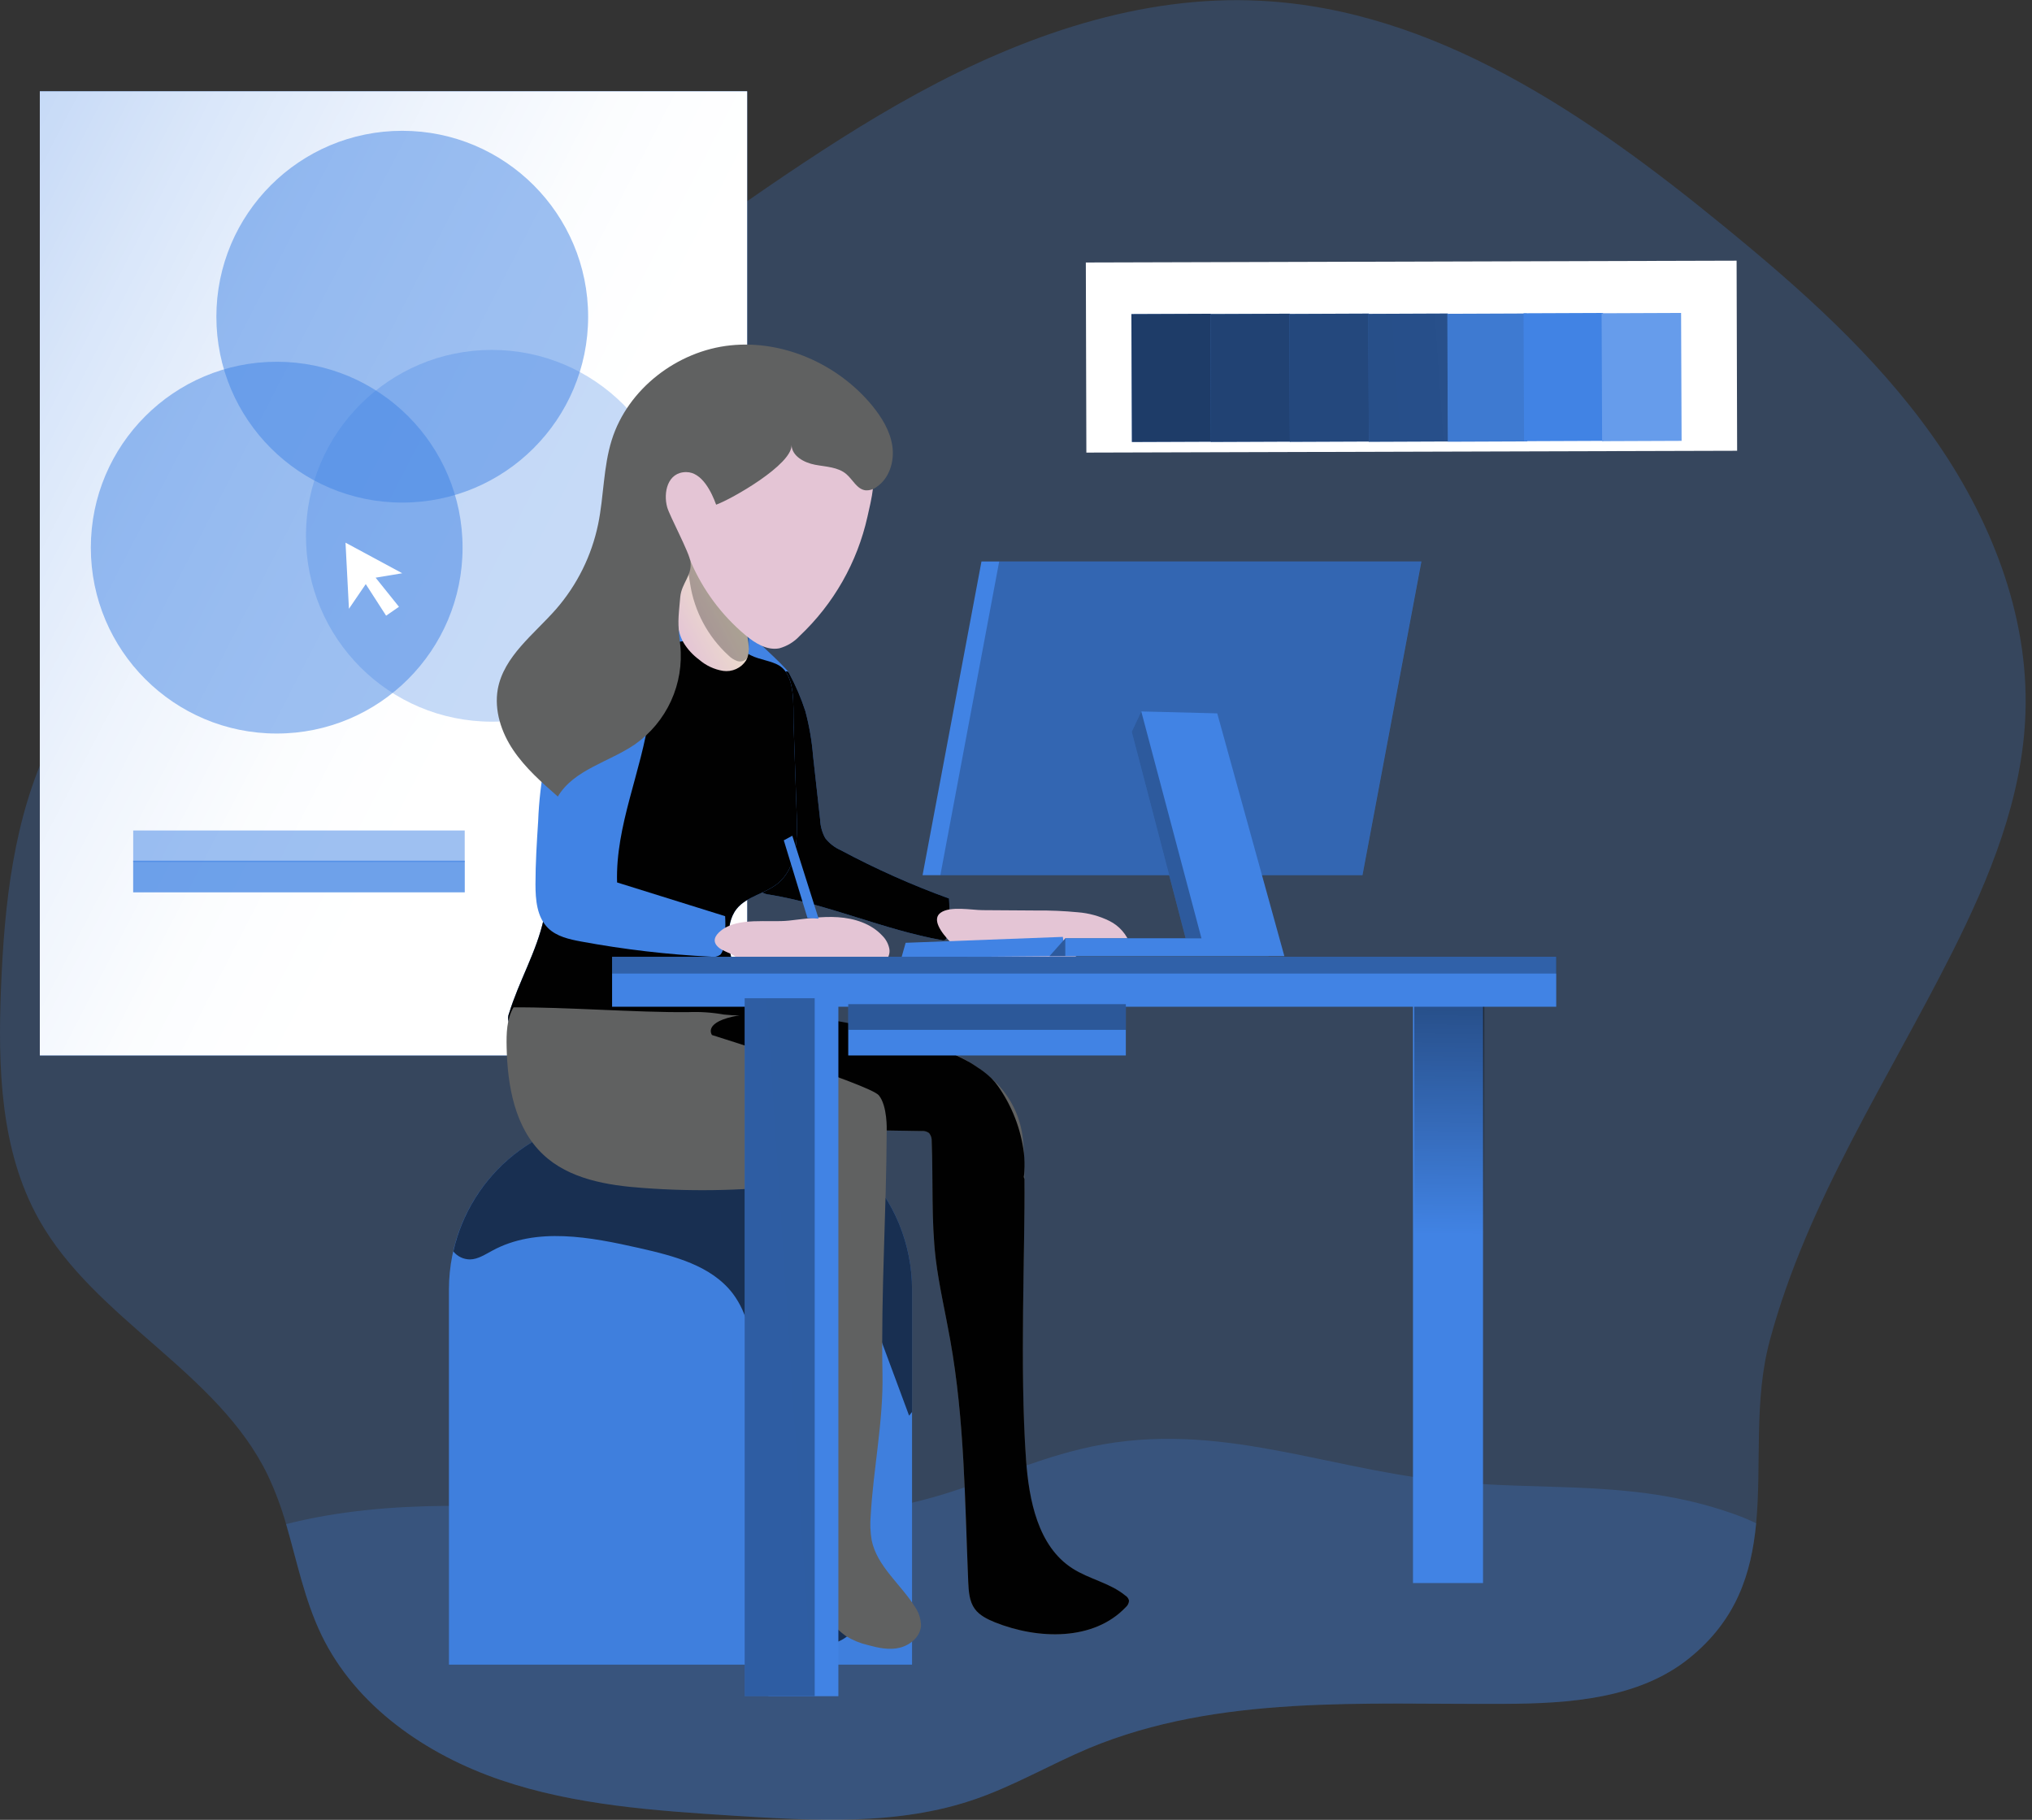 <svg width="134" height="120" viewBox="0 0 134 120" fill="none" xmlns="http://www.w3.org/2000/svg">
<rect x="0" y="0" width="134" height="120" fill="#333333" stroke="none"/>
<g clip-path="url(#clip0)">
<path opacity="0.24" d="M133.568 47.027C133.385 52.581 131.222 57.869 128.725 62.823C124.511 71.198 119.177 79.231 116.716 88.366C115.635 92.348 116.18 96.555 115.81 100.445C115.496 103.736 114.536 106.805 111.401 109.338C108.084 112.018 103.49 112.334 99.222 112.352C89.966 112.408 80.356 111.723 71.814 115.275C69.283 116.339 66.898 117.745 64.299 118.641C59.252 120.387 53.742 120.063 48.41 119.73C43.214 119.398 37.936 119.048 33.018 117.374C28.1 115.701 23.46 112.503 21.197 107.806C20.086 105.504 19.587 102.964 18.866 100.499C18.549 99.386 18.141 98.301 17.648 97.254C14.34 90.434 6.28 87.023 2.572 80.422C0.005 75.858 -0.144 70.348 0.068 65.108C0.29 59.588 0.891 53.949 3.296 48.975C5.783 43.828 10.043 39.751 14.554 36.229C22.773 29.805 32.034 24.887 40.722 19.139C47.314 14.774 53.591 9.921 60.533 6.141C67.475 2.36 75.231 -0.358 83.116 0.051C94.596 0.624 104.71 7.576 113.601 14.851C118.677 18.992 123.641 23.392 127.432 28.736C131.222 34.08 133.799 40.482 133.568 47.027Z" fill="#4183E4"/>
<path opacity="0.24" d="M115.81 100.445C115.496 103.736 114.536 106.805 111.401 109.338C108.084 112.018 103.49 112.334 99.222 112.351C89.966 112.407 80.356 111.723 71.814 115.274C69.283 116.339 66.898 117.744 64.299 118.641C59.252 120.387 53.742 120.063 48.41 119.73C43.215 119.398 37.936 119.048 33.018 117.374C28.1 115.701 23.46 112.502 21.197 107.806C20.086 105.504 19.587 102.964 18.866 100.499C32.687 97.013 47.835 102.615 61.62 98.706C64.855 97.78 67.934 96.358 71.205 95.564C79.709 93.483 86.772 96.699 95.035 97.634C101.921 98.401 108.033 97.429 114.846 100.019C115.165 100.15 115.499 100.289 115.81 100.445Z" fill="#4183E4"/>
<path d="M97.797 65.824H93.179V104.386H97.797V65.824Z" fill="#4183E4"/>
<path d="M97.882 65.824H93.264V104.386H97.882V65.824Z" fill="url(#paint0_linear)"/>
<path d="M49.27 6.019H2.626V69.595H49.27V6.019Z" fill="#4183E4"/>
<path d="M49.27 6.019H2.626V69.595H49.27V6.019Z" fill="url(#paint1_linear)"/>
<path opacity="0.3" d="M32.434 47.587C39.203 47.587 44.691 42.099 44.691 35.33C44.691 28.56 39.203 23.073 32.434 23.073C25.664 23.073 20.176 28.56 20.176 35.33C20.176 42.099 25.664 47.587 32.434 47.587Z" fill="#4183E4"/>
<path d="M40.954 73.675H48.795C51.803 73.675 54.688 74.869 56.816 76.994C58.944 79.12 60.141 82.004 60.144 85.011V109.764H29.605V85.011C29.609 82.004 30.806 79.12 32.934 76.994C35.062 74.869 37.946 73.675 40.954 73.675Z" fill="#4183E4"/>
<path d="M60.144 85.028V109.764H29.603V85.028C29.599 84.184 29.695 83.343 29.89 82.522C30.456 80.009 31.86 77.763 33.873 76.155C35.885 74.546 38.385 73.672 40.961 73.675H48.8C50.29 73.675 51.766 73.97 53.142 74.54C54.519 75.112 55.77 75.948 56.823 77.002C57.877 78.056 58.712 79.308 59.282 80.685C59.851 82.062 60.144 83.538 60.144 85.028Z" fill="url(#paint2_linear)" fill-opacity="0.03"/>
<path d="M60.144 85.028V93.106C60.08 93.188 60.015 93.274 59.951 93.349C58.88 90.465 57.807 87.575 56.733 84.678C55.126 87.693 54.765 91.233 54.997 94.635C55.228 98.038 56.003 101.383 56.558 104.747C56.687 105.524 56.802 106.347 56.495 107.075C55.864 108.573 53.684 108.87 52.325 107.981C50.965 107.092 50.31 105.458 49.967 103.87C48.992 99.312 50.013 94.579 49.723 89.929C49.611 88.302 49.316 86.612 48.327 85.301C46.912 83.445 44.445 82.817 42.162 82.298C38.925 81.567 35.359 80.882 32.455 82.473C31.992 82.717 31.522 83.038 30.994 83.046C30.783 83.045 30.575 82.998 30.385 82.907C30.195 82.816 30.027 82.683 29.895 82.519C30.461 80.007 31.865 77.763 33.876 76.155C35.888 74.548 38.386 73.673 40.961 73.675H48.8C50.29 73.675 51.766 73.97 53.142 74.54C54.519 75.112 55.77 75.948 56.823 77.002C57.877 78.056 58.712 79.308 59.282 80.685C59.851 82.062 60.144 83.538 60.144 85.028Z" fill="url(#paint3_linear)"/>
<path d="M41.648 41.419C41.217 42.713 41.358 44.118 41.507 45.475C41.534 45.718 41.629 46.047 41.882 46.062C41.983 46.058 42.08 46.025 42.162 45.967C42.525 45.748 42.85 45.47 43.124 45.146C43.261 44.947 43.439 44.781 43.648 44.659C44.152 44.432 44.681 44.873 45.18 45.114C45.6 45.315 46.072 45.38 46.53 45.3C46.649 45.278 46.79 45.227 46.817 45.107C46.826 45.047 46.817 44.984 46.79 44.929C46.532 44.252 45.874 43.819 45.448 43.224C45.057 42.636 44.829 41.954 44.788 41.249C44.732 40.703 44.973 39.729 44.501 39.334C43.397 38.408 41.921 40.601 41.648 41.419Z" stroke="#4183E4" stroke-width="0.95" stroke-miterlimit="10"/>
<path d="M48.586 41.054C48.951 41.41 51.799 43.923 52.03 44.379C52.464 45.18 52.825 46.019 53.107 46.885C53.367 47.856 53.539 48.848 53.618 49.85L54.083 54.044C54.099 54.471 54.213 54.888 54.417 55.262C54.69 55.612 55.046 55.888 55.452 56.066C57.751 57.296 60.134 58.359 62.584 59.247C62.64 60.086 62.592 60.929 62.441 61.756C62.439 61.798 62.428 61.839 62.41 61.877C62.391 61.914 62.365 61.948 62.334 61.975C62.264 62.008 62.184 62.014 62.109 61.993C58.261 61.303 54.636 59.637 50.78 58.999C50.557 58.983 50.342 58.911 50.154 58.789C49.992 58.637 49.871 58.446 49.804 58.234C49.494 57.486 49.182 56.736 48.936 55.964C48.581 54.851 48.359 53.699 48.023 52.58C47.823 51.911 47.58 51.248 47.446 50.561C47.241 49.509 47.295 48.427 47.351 47.358C47.361 46.676 47.449 45.998 47.611 45.336C48.006 43.965 47.071 39.58 48.586 41.054Z" fill="#4183E4"/>
<path d="M50.926 44.698C51.292 45.054 51.799 43.923 52.03 44.379C52.464 45.18 52.825 46.019 53.107 46.885C53.367 47.856 53.539 48.848 53.618 49.85L54.083 54.044C54.099 54.471 54.213 54.888 54.417 55.262C54.69 55.612 55.046 55.888 55.452 56.066C57.751 57.296 60.134 58.359 62.584 59.247C62.64 60.086 62.592 60.929 62.441 61.756C62.439 61.798 62.428 61.839 62.41 61.877C62.391 61.914 62.365 61.948 62.334 61.975C62.264 62.008 62.184 62.014 62.109 61.993C58.261 61.303 54.636 59.637 50.78 58.999C50.557 58.983 50.342 58.911 50.154 58.789C49.992 58.637 49.871 58.446 49.804 58.234C49.494 57.486 49.182 56.736 48.936 55.964C48.581 54.851 48.359 53.699 48.023 52.58C47.823 51.911 47.58 51.248 47.446 50.561C47.241 49.509 47.295 48.427 47.351 47.358C47.361 46.676 47.449 45.998 47.611 45.336C48.006 43.965 49.414 43.224 50.926 44.698Z" fill="url(#paint4_linear)"/>
<path d="M52.332 47.711L52.541 53.779C52.595 55.389 52.541 57.24 51.277 58.266C50.449 58.933 49.239 59.104 48.578 59.932C48.15 60.468 48.04 61.186 48.059 61.868C48.099 63.237 48.593 64.548 49.107 65.827C49.271 66.149 49.351 66.508 49.338 66.869C49.26 67.546 48.586 67.982 47.96 68.277C44.996 69.643 41.675 70.029 38.477 69.381C36.884 69.062 35.349 68.5 33.927 67.715C33.768 67.647 33.635 67.531 33.547 67.383C33.486 67.197 33.494 66.996 33.571 66.816C34.219 64.694 35.395 62.74 35.861 60.573C36.311 58.468 36.065 56.288 36.16 54.142C36.257 51.981 36.698 49.849 37.468 47.828C37.929 46.61 38.526 45.424 39.461 44.515C41.059 42.959 43.412 42.438 45.653 42.214C46.243 42.129 46.842 42.139 47.429 42.243C48.201 42.413 48.834 42.869 49.526 43.217C50.084 43.5 50.87 43.575 51.377 43.882C52.488 44.557 52.293 46.562 52.332 47.711Z" fill="#4183E4"/>
<path d="M52.332 47.711L52.541 53.779C52.595 55.389 52.541 57.24 51.277 58.266C50.449 58.933 49.239 59.104 48.578 59.932C48.15 60.468 48.04 61.186 48.059 61.868C48.099 63.237 48.593 64.548 49.107 65.827C49.271 66.149 49.351 66.508 49.338 66.869C49.26 67.546 48.586 67.982 47.96 68.277C44.996 69.643 41.675 70.029 38.477 69.381C36.884 69.062 35.349 68.5 33.927 67.715C33.768 67.647 33.635 67.531 33.547 67.383C33.486 67.197 33.494 66.996 33.571 66.816C34.219 64.694 35.395 62.74 35.861 60.573C36.311 58.468 36.065 56.288 36.16 54.142C36.257 51.981 36.698 49.849 37.468 47.828C37.929 46.61 38.526 45.424 39.461 44.515C41.059 42.959 43.412 42.438 45.653 42.214C46.243 42.129 46.842 42.139 47.429 42.243C48.201 42.413 48.834 42.869 49.526 43.217C50.084 43.5 50.87 43.575 51.377 43.882C52.488 44.557 52.293 46.562 52.332 47.711Z" fill="url(#paint5_linear)"/>
<path d="M45.102 36.747C44.882 37.715 44.738 38.698 44.671 39.687C44.608 40.608 44.623 41.583 45.081 42.384C45.345 42.817 45.692 43.194 46.101 43.495C46.549 43.885 47.096 44.142 47.682 44.238C47.975 44.28 48.274 44.238 48.543 44.116C48.812 43.994 49.041 43.797 49.202 43.548C49.458 43.083 49.38 42.515 49.292 41.994L49.034 40.413C48.971 39.807 48.794 39.219 48.513 38.679C47.935 37.719 46.79 37.283 45.721 36.954" fill="url(#paint6_linear)"/>
<path d="M48.038 43.219C48.2 43.385 48.399 43.51 48.617 43.587C48.727 43.624 48.846 43.627 48.957 43.597C49.069 43.567 49.169 43.504 49.246 43.417C49.333 43.27 49.376 43.1 49.37 42.93C49.397 42.367 49.419 41.804 49.431 41.239C49.46 40.788 49.426 40.336 49.328 39.895C49.146 39.2 48.681 38.618 48.203 38.082C47.726 37.546 46.854 36.54 46.033 36.572C45.132 36.606 45.421 37.924 45.511 38.501C45.792 40.316 46.683 41.98 48.038 43.219Z" fill="url(#paint7_linear)"/>
<path d="M37.78 44.228C37.349 45.129 37.122 46.113 36.845 47.075C36.543 48.115 36.18 49.136 35.946 50.193C35.692 51.502 35.539 52.829 35.488 54.161C35.4 55.538 35.312 56.914 35.312 58.302C35.312 59.333 35.405 60.468 36.138 61.194C36.706 61.754 37.536 61.939 38.331 62.085C41.164 62.609 44.029 62.944 46.907 63.086C47.114 63.123 47.326 63.076 47.499 62.957C47.61 62.834 47.678 62.677 47.691 62.511C47.819 61.819 47.861 61.114 47.818 60.412L40.693 58.188C40.581 54.439 42.308 50.88 42.815 47.178C42.887 46.405 43.003 45.638 43.161 44.878C43.353 44.121 43.682 43.402 43.867 42.645C44.013 42.033 44.196 40.749 43.422 40.469C42.827 40.255 41.816 40.713 41.278 40.93C39.754 41.574 38.513 42.745 37.78 44.228Z" fill="#4183E4"/>
<path d="M52.03 60.704C53.104 60.589 54.181 60.409 55.26 60.48C56.339 60.55 57.452 60.904 58.183 61.698C58.422 61.933 58.584 62.235 58.648 62.565C58.677 62.73 58.658 62.899 58.594 63.054C58.529 63.208 58.422 63.341 58.285 63.437C57.949 63.639 57.523 63.522 57.13 63.52C56.21 63.52 55.316 64.168 54.432 63.922C53.881 63.766 53.435 63.281 52.865 63.262C52.186 63.237 51.669 63.88 51.009 64.046C50.471 64.182 49.903 63.985 49.426 63.703C49.068 63.49 48.744 63.227 48.391 63.008C48.086 62.816 47.64 62.701 47.375 62.463C46.949 62.083 47.131 61.698 47.543 61.367C48.671 60.456 50.68 60.85 52.03 60.704Z" fill="url(#paint8_linear)"/>
<path d="M68.372 60.039C69.272 60.03 70.172 60.068 71.069 60.154C71.794 60.209 72.503 60.403 73.156 60.724C73.482 60.885 73.772 61.109 74.011 61.384C74.25 61.658 74.432 61.977 74.547 62.322C73.497 62.899 72.043 62.278 71.064 62.967C70.863 63.129 70.67 63.302 70.486 63.483C69.69 64.175 68.555 64.307 67.5 64.304C66.635 64.34 65.772 64.201 64.962 63.895C64.214 63.574 60.857 61.004 62.039 60.178C62.677 59.732 64.07 60.01 64.789 60.015L68.372 60.039Z" fill="url(#paint9_linear)"/>
<path d="M59.45 63.132L59.722 62.168L70.089 61.778L70.25 63.047L59.45 63.132Z" fill="#4183E4"/>
<path d="M59.45 63.132L59.722 62.168L70.089 61.778L70.25 63.047L59.45 63.132Z" fill="url(#paint10_linear)"/>
<path d="M89.847 57.71H60.838L64.723 37.025H93.732L89.847 57.71Z" fill="#4183E4"/>
<path d="M93.727 37.023L89.844 57.71H60.838L64.718 37.023H93.727Z" fill="url(#paint11_linear)"/>
<path d="M93.727 37.023L89.844 57.71H62.012L65.892 37.023H93.727Z" fill="url(#paint12_linear)"/>
<path d="M74.632 48.254L78.189 61.876H70.25L69.21 63.047H83.655L79.231 47.039L75.261 46.91L74.632 48.254Z" fill="#4183E4"/>
<path d="M74.632 48.254L78.189 61.876H70.25L69.21 63.047H83.655L79.231 47.039L75.261 46.91L74.632 48.254Z" fill="url(#paint13_linear)"/>
<path d="M75.261 46.91L79.231 61.876H70.25V63.047H84.697L80.271 47.039L75.261 46.91Z" fill="#4183E4"/>
<path d="M74.454 105.548C74.449 105.63 74.428 105.709 74.391 105.783C74.355 105.856 74.304 105.921 74.242 105.974C72.126 108.21 68.465 108.118 65.607 106.973C65.108 106.768 64.591 106.52 64.277 106.084C63.926 105.597 63.88 104.949 63.851 104.337C63.629 98.996 63.607 93.62 62.66 88.346C62.346 86.57 61.929 84.814 61.707 83.021C61.403 80.451 61.542 77.845 61.44 75.256C61.453 75.062 61.393 74.871 61.271 74.72C61.127 74.609 60.945 74.56 60.765 74.581C59.998 74.564 59.24 74.554 58.473 74.544C58.453 79.981 58.093 85.157 58.195 90.592C58.258 93.717 57.593 96.813 57.418 99.938C57.37 100.484 57.392 101.033 57.484 101.573C57.844 103.292 59.396 104.457 60.329 105.945C60.589 106.314 60.731 106.753 60.736 107.204C60.689 107.916 60.044 108.469 59.349 108.646C58.655 108.824 57.927 108.663 57.242 108.478C56.726 108.358 56.233 108.156 55.781 107.879C55.424 107.622 55.101 107.32 54.821 106.98C54.266 106.352 53.73 105.697 53.221 105.032C53.011 104.782 52.846 104.497 52.734 104.191C52.475 103.358 52.977 102.508 53.333 101.714C54.111 99.972 54.283 98.019 53.82 96.168C53.434 94.82 53.222 93.428 53.192 92.027C53.162 87.368 53.091 82.709 52.977 78.05C49.478 78.505 45.941 78.6 42.423 78.335C40.055 78.169 37.522 77.752 35.802 76.115C33.946 74.359 33.464 71.597 33.41 69.052C33.391 68.145 33.41 67.203 33.863 66.426C37.29 66.399 41.941 66.769 45.37 66.74C46.16 66.706 46.95 66.759 47.728 66.898C48.072 66.938 48.417 66.957 48.763 66.954C50.5 67.018 54.069 67.12 57.627 67.822C57.642 67.826 57.658 67.826 57.674 67.822C59.949 68.275 62.214 68.969 63.987 70.077C64.153 70.179 64.321 70.282 64.475 70.391C64.782 70.608 65.079 70.839 65.364 71.085L65.39 71.112C66.549 72.13 67.285 73.545 67.451 75.078C67.48 75.356 67.507 75.68 67.527 76.04C67.546 76.4 67.553 76.817 67.553 77.258C67.553 77.414 67.553 77.582 67.553 77.757C67.6 82.385 67.23 90.18 67.656 96.246C67.848 98.925 68.44 101.967 70.715 103.426C71.814 104.138 73.183 104.379 74.198 105.212C74.262 105.248 74.317 105.296 74.361 105.354C74.405 105.412 74.436 105.478 74.454 105.548Z" fill="#606161"/>
<path d="M74.454 105.548C74.449 105.63 74.428 105.709 74.391 105.783C74.355 105.856 74.304 105.921 74.242 105.974C72.126 108.21 68.465 108.118 65.607 106.973C65.108 106.768 64.591 106.52 64.277 106.084C63.926 105.597 63.88 104.949 63.851 104.337C63.629 98.996 63.607 93.62 62.66 88.346C62.346 86.57 61.929 84.814 61.707 83.021C61.403 80.451 61.542 77.845 61.44 75.256C61.453 75.062 61.393 74.871 61.271 74.72C61.127 74.609 60.945 74.56 60.765 74.581C59.998 74.564 59.24 74.554 58.473 74.544C58.453 79.981 58.093 85.157 58.195 90.592C58.258 93.717 57.593 96.813 57.418 99.938C57.37 100.484 57.392 101.033 57.484 101.573C57.844 103.292 59.396 104.457 60.329 105.945C60.589 106.314 60.731 106.753 60.736 107.204C60.689 107.916 60.044 108.469 59.349 108.646C58.655 108.824 57.927 108.663 57.242 108.478C56.726 108.358 56.233 108.156 55.781 107.879C55.424 107.622 55.101 107.32 54.821 106.98C54.266 106.352 53.73 105.697 53.221 105.032C53.011 104.782 52.846 104.497 52.734 104.191C52.475 103.358 52.977 102.508 53.333 101.714C54.111 99.972 54.283 98.019 53.82 96.168C53.434 94.82 53.222 93.428 53.192 92.027C53.162 87.368 53.091 82.709 52.977 78.05C49.478 78.505 45.941 78.6 42.423 78.335C40.055 78.169 37.522 77.752 35.802 76.115C33.946 74.359 33.464 71.597 33.41 69.052C33.391 68.145 33.41 67.203 33.863 66.426C37.29 66.399 41.941 66.769 45.37 66.74C46.16 66.706 46.95 66.759 47.728 66.898C48.072 66.938 48.417 66.957 48.763 66.954C50.5 67.018 54.069 67.12 57.627 67.822C57.642 67.826 57.658 67.826 57.674 67.822C59.949 68.275 62.214 68.969 63.987 70.077C64.153 70.179 64.321 70.282 64.475 70.391C64.782 70.608 65.079 70.839 65.364 71.085L65.39 71.112C66.549 72.13 67.285 73.545 67.451 75.078C67.48 75.356 67.507 75.68 67.527 76.04C67.546 76.4 67.553 76.817 67.553 77.258C67.553 77.414 67.553 77.582 67.553 77.757C67.6 82.385 67.23 90.18 67.656 96.246C67.848 98.925 68.44 101.967 70.715 103.426C71.814 104.138 73.183 104.379 74.198 105.212C74.262 105.248 74.317 105.296 74.361 105.354C74.405 105.412 74.436 105.478 74.454 105.548Z" fill="url(#paint14_linear)"/>
<path d="M74.454 105.548C74.449 105.63 74.428 105.709 74.391 105.783C74.355 105.856 74.304 105.921 74.242 105.974C72.126 108.21 68.465 108.118 65.607 106.973C65.108 106.768 64.591 106.52 64.277 106.084C63.926 105.597 63.88 104.949 63.851 104.337C63.629 98.996 63.607 93.62 62.66 88.346C62.346 86.57 61.929 84.814 61.707 83.021C61.403 80.451 61.542 77.845 61.44 75.256C61.453 75.062 61.393 74.871 61.271 74.72C61.127 74.609 60.945 74.56 60.765 74.581C59.998 74.564 59.24 74.554 58.473 74.544C58.473 74.544 58.536 72.937 57.954 72.225C57.372 71.514 46.953 68.25 46.953 68.25C46.953 68.25 46.288 67.371 48.766 66.947C48.941 66.927 49.136 66.901 49.338 66.871C50.873 66.689 54.276 67.04 57.62 67.814C57.635 67.819 57.651 67.819 57.666 67.814C60.024 68.37 62.343 69.137 63.98 70.07C64.146 70.172 64.314 70.274 64.467 70.384C64.785 70.586 65.083 70.819 65.356 71.078L65.383 71.105C65.543 71.265 65.688 71.438 65.817 71.624C66.738 72.932 67.323 74.446 67.522 76.033C67.565 76.437 67.574 76.845 67.549 77.251C67.545 77.371 67.533 77.492 67.512 77.611L67.558 77.75C67.605 82.378 67.234 90.173 67.661 96.238C67.853 98.918 68.445 101.96 70.72 103.419C71.819 104.13 73.188 104.371 74.203 105.205C74.266 105.242 74.321 105.291 74.364 105.35C74.407 105.409 74.438 105.477 74.454 105.548Z" fill="url(#paint15_linear)"/>
<path d="M102.625 63.089H40.364V66.384H102.625V63.089Z" fill="#4183E4"/>
<path d="M55.287 65.824H50.668V111.847H55.287V65.824Z" fill="#4183E4"/>
<path d="M102.64 63.089H40.364V64.197H102.64V63.089Z" fill="url(#paint16_linear)"/>
<path d="M74.243 66.214H55.937V69.597H74.243V66.214Z" fill="#4183E4"/>
<path d="M74.243 66.214H55.937V67.907H74.243V66.214Z" fill="url(#paint17_linear)"/>
<path d="M52.731 41.936C52.37 42.326 51.907 42.608 51.394 42.749C50.581 42.908 49.791 42.413 49.156 41.88C47.592 40.571 46.357 38.913 45.553 37.04C45.337 36.473 45.088 35.919 44.808 35.381C44.457 34.777 43.972 34.241 43.745 33.581C43.519 32.921 43.631 31.34 44.257 31.033C44.455 30.956 44.659 30.895 44.866 30.848C45.621 30.604 46.179 30.667 46.681 30.051C47.799 28.677 49.143 27.262 50.904 27.06C52.074 26.926 53.228 27.362 54.298 27.852C55.367 28.341 56.853 29.128 57.369 30.246C57.886 31.364 57.452 32.964 57.204 34.073C56.533 37.082 54.976 39.821 52.731 41.936Z" fill="url(#paint18_linear)"/>
<path d="M52.198 29.345C52.225 30.076 53.028 30.509 53.745 30.645C54.461 30.782 55.26 30.789 55.813 31.264C56.241 31.632 56.517 32.265 57.077 32.331C57.339 32.348 57.599 32.269 57.808 32.109C58.645 31.547 58.989 30.434 58.848 29.43C58.706 28.426 58.158 27.535 57.52 26.751C55.282 24.027 51.679 22.407 48.171 22.773C44.664 23.138 41.4 25.64 40.343 29.009C39.782 30.799 39.824 32.718 39.446 34.557C39.019 36.632 38.065 38.561 36.676 40.16C35.215 41.828 33.225 43.268 32.825 45.446C32.582 46.839 33.054 48.288 33.849 49.465C34.643 50.641 35.719 51.589 36.786 52.524C37.848 50.741 40.165 50.252 41.875 49.08C42.909 48.353 43.73 47.363 44.255 46.212C44.779 45.062 44.988 43.793 44.859 42.535C44.681 40.978 44.72 40.92 44.859 39.368C44.949 38.443 45.641 37.968 45.536 37.044C45.468 36.453 44.16 34.026 43.999 33.452C43.731 32.497 44.011 31.125 45.256 31.13C46.298 31.13 46.931 32.465 47.226 33.279C48.24 32.916 52.246 30.633 52.198 29.345Z" fill="#606161"/>
<path d="M52.198 29.345C52.225 30.076 53.028 30.509 53.745 30.645C54.461 30.782 55.26 30.789 55.813 31.264C56.241 31.632 56.517 32.265 57.077 32.331C57.339 32.348 57.599 32.269 57.808 32.109C58.645 31.547 58.989 30.434 58.848 29.43C58.706 28.426 58.158 27.535 57.52 26.751C55.282 24.027 51.679 22.407 48.171 22.773C44.664 23.138 41.4 25.64 40.343 29.009C39.782 30.799 39.824 32.718 39.446 34.557C39.019 36.632 38.065 38.561 36.676 40.16C35.215 41.828 33.225 43.268 32.825 45.446C32.582 46.839 33.054 48.288 33.849 49.465C34.643 50.641 35.719 51.589 36.786 52.524C37.848 50.741 40.165 50.252 41.875 49.08C42.909 48.353 43.73 47.363 44.255 46.212C44.779 45.062 44.988 43.793 44.859 42.535C44.681 40.978 44.72 40.92 44.859 39.368C44.949 38.443 45.641 37.968 45.536 37.044C45.468 36.453 44.16 34.026 43.999 33.452C43.731 32.497 44.011 31.125 45.256 31.13C46.298 31.13 46.931 32.465 47.226 33.279C48.24 32.916 52.246 30.633 52.198 29.345Z" fill="url(#paint19_linear)"/>
<path d="M114.52 17.189L71.605 17.309L71.64 29.844L114.555 29.724L114.52 17.189Z" fill="white"/>
<path d="M79.851 20.689L74.609 20.71L74.643 29.145L79.885 29.125L79.851 20.689Z" fill="#4183E4"/>
<path d="M79.851 20.689L74.609 20.71L74.643 29.145L79.885 29.125L79.851 20.689Z" fill="url(#paint20_linear)"/>
<path d="M85.059 20.685L79.817 20.706L79.851 29.142L85.093 29.121L85.059 20.685Z" fill="#4183E4"/>
<path d="M85.059 20.685L79.817 20.706L79.851 29.142L85.093 29.121L85.059 20.685Z" fill="url(#paint21_linear)"/>
<path d="M90.269 20.679L85.028 20.7L85.061 29.135L90.303 29.114L90.269 20.679Z" fill="#4183E4"/>
<path d="M90.269 20.679L85.028 20.7L85.061 29.135L90.303 29.114L90.269 20.679Z" fill="url(#paint22_linear)"/>
<path d="M95.477 20.675L90.235 20.696L90.269 29.131L95.511 29.11L95.477 20.675Z" fill="#4183E4"/>
<path d="M95.477 20.675L90.235 20.696L90.269 29.131L95.511 29.11L95.477 20.675Z" fill="url(#paint23_linear)"/>
<path d="M100.685 20.671L95.443 20.692L95.477 29.128L100.719 29.107L100.685 20.671Z" fill="#3E7AD1"/>
<path d="M105.712 20.636L100.47 20.657L100.504 29.092L105.746 29.071L105.712 20.636Z" fill="#4183E4"/>
<path d="M110.859 20.635L105.617 20.656L105.651 29.091L110.893 29.07L110.859 20.635Z" fill="#669CEB"/>
<path d="M53.725 65.824H49.107V111.847H53.725V65.824Z" fill="#4183E4"/>
<path d="M53.725 65.824H49.107V111.847H53.725V65.824Z" fill="url(#paint24_linear)"/>
<path d="M53.248 60.531L51.687 55.411L52.249 55.109L53.983 60.575L53.248 60.531Z" fill="#4183E4"/>
<path d="M53.248 60.531L51.687 55.411L52.249 55.109L53.983 60.575L53.248 60.531Z" fill="url(#paint25_linear)"/>
<path opacity="0.51" d="M26.526 33.14C33.296 33.14 38.784 27.652 38.784 20.883C38.784 14.113 33.296 8.625 26.526 8.625C19.757 8.625 14.269 14.113 14.269 20.883C14.269 27.652 19.757 33.14 26.526 33.14Z" fill="#4183E4"/>
<path opacity="0.51" d="M18.247 48.369C25.017 48.369 30.504 42.881 30.504 36.111C30.504 29.342 25.017 23.854 18.247 23.854C11.477 23.854 5.99 29.342 5.99 36.111C5.99 42.881 11.477 48.369 18.247 48.369Z" fill="#4183E4"/>
<path d="M22.785 35.783L23.011 40.143L24.12 38.516L25.462 40.598L26.31 40.011L24.77 38.092L26.526 37.8L22.785 35.783Z" fill="white"/>
<path opacity="0.51" d="M30.645 54.761H8.784V56.843H30.645V54.761Z" fill="#4183E4"/>
<path opacity="0.51" d="M30.645 56.755H8.784V58.838H30.645V56.755Z" fill="#4183E4"/>
<path opacity="0.51" d="M30.645 56.755H8.784V58.838H30.645V56.755Z" fill="#4183E4"/>
</g>
<defs>
<linearGradient id="paint0_linear" x1="95.615" y1="81.397" x2="96.051" y2="41.261" gradientUnits="userSpaceOnUse">
<stop stop-color="#010101" stop-opacity="0"/>
<stop offset="0.95" stop-color="#010101"/>
</linearGradient>
<linearGradient id="paint1_linear" x1="-51.514" y1="-2.131" x2="115.058" y2="83.757" gradientUnits="userSpaceOnUse">
<stop stop-color="white" stop-opacity="0"/>
<stop offset="0.07" stop-color="white" stop-opacity="0.22"/>
<stop offset="0.16" stop-color="white" stop-opacity="0.45"/>
<stop offset="0.25" stop-color="white" stop-opacity="0.65"/>
<stop offset="0.33" stop-color="white" stop-opacity="0.8"/>
<stop offset="0.4" stop-color="white" stop-opacity="0.91"/>
<stop offset="0.46" stop-color="white" stop-opacity="0.98"/>
<stop offset="0.51" stop-color="white"/>
</linearGradient>
<linearGradient id="paint2_linear" x1="5519.63" y1="15417.2" x2="9000.07" y2="8163.76" gradientUnits="userSpaceOnUse">
<stop stop-color="#010101" stop-opacity="0.18"/>
<stop offset="0.95" stop-color="#010101"/>
</linearGradient>
<linearGradient id="paint3_linear" x1="4965.23" y1="14530.9" x2="13222.3" y2="5140.62" gradientUnits="userSpaceOnUse">
<stop stop-color="#010101" stop-opacity="0"/>
<stop offset="0.95" stop-color="#010101"/>
</linearGradient>
<linearGradient id="paint4_linear" x1="3596.73" y1="4048.62" x2="2140.53" y2="4696.96" gradientUnits="userSpaceOnUse">
<stop stop-color="#010101" stop-opacity="0"/>
<stop offset="0.95" stop-color="#010101"/>
</linearGradient>
<linearGradient id="paint5_linear" x1="3834.99" y1="6472.65" x2="768.184" y2="6159.31" gradientUnits="userSpaceOnUse">
<stop stop-color="#010101" stop-opacity="0"/>
<stop offset="0.95" stop-color="#010101"/>
</linearGradient>
<linearGradient id="paint6_linear" x1="44.65" y1="41.582" x2="48.871" y2="39.341" gradientUnits="userSpaceOnUse">
<stop stop-color="#E4C5D5"/>
<stop offset="0.42" stop-color="#E9D3CF"/>
<stop offset="1" stop-color="#EFE8CA"/>
</linearGradient>
<linearGradient id="paint7_linear" x1="804.966" y1="1347.19" x2="1491.4" y2="791.716" gradientUnits="userSpaceOnUse">
<stop stop-color="#010101" stop-opacity="0"/>
<stop offset="0.95" stop-color="#010101"/>
</linearGradient>
<linearGradient id="paint8_linear" x1="2357" y1="994.846" x2="2902.59" y2="994.846" gradientUnits="userSpaceOnUse">
<stop stop-color="#E4C5D5"/>
<stop offset="0.42" stop-color="#E9D3CF"/>
<stop offset="1" stop-color="#EFE8CA"/>
</linearGradient>
<linearGradient id="paint9_linear" x1="3385.28" y1="1186.9" x2="4053.4" y2="1186.9" gradientUnits="userSpaceOnUse">
<stop stop-color="#E4C5D5"/>
<stop offset="0.42" stop-color="#E9D3CF"/>
<stop offset="1" stop-color="#EFE8CA"/>
</linearGradient>
<linearGradient id="paint10_linear" x1="2900.44" y1="393.439" x2="2902.49" y2="459.424" gradientUnits="userSpaceOnUse">
<stop stop-color="#010101" stop-opacity="0"/>
<stop offset="0.95" stop-color="#010101"/>
</linearGradient>
<linearGradient id="paint11_linear" x1="10332.7" y1="3459.19" x2="10964.6" y2="9351.7" gradientUnits="userSpaceOnUse">
<stop stop-color="#010101" stop-opacity="0"/>
<stop offset="0.95" stop-color="#010101"/>
</linearGradient>
<linearGradient id="paint12_linear" x1="10044.9" y1="3464.15" x2="10694.3" y2="9304.28" gradientUnits="userSpaceOnUse">
<stop stop-color="#010101" stop-opacity="0.22"/>
<stop offset="0.95" stop-color="#010101"/>
</linearGradient>
<linearGradient id="paint13_linear" x1="4300.05" y1="3604.43" x2="5757.3" y2="4214.06" gradientUnits="userSpaceOnUse">
<stop stop-color="#010101" stop-opacity="0.31"/>
<stop offset="0.95" stop-color="#010101"/>
</linearGradient>
<linearGradient id="paint14_linear" x1="10915.9" y1="13047.2" x2="6860.16" y2="18354.4" gradientUnits="userSpaceOnUse">
<stop stop-color="#010101" stop-opacity="0"/>
<stop offset="0.95" stop-color="#010101"/>
</linearGradient>
<linearGradient id="paint15_linear" x1="8115.7" y1="15367.2" x2="4330.72" y2="14271.1" gradientUnits="userSpaceOnUse">
<stop stop-color="#010101" stop-opacity="0"/>
<stop offset="0.95" stop-color="#010101"/>
</linearGradient>
<linearGradient id="paint16_linear" x1="18306.3" y1="346.174" x2="18306.3" y2="380.229" gradientUnits="userSpaceOnUse">
<stop stop-color="#010101" stop-opacity="0.26"/>
<stop offset="0.95" stop-color="#010101"/>
</linearGradient>
<linearGradient id="paint17_linear" x1="4931.97" y1="501.803" x2="4932.22" y2="559.81" gradientUnits="userSpaceOnUse">
<stop stop-color="#010101" stop-opacity="0.33"/>
<stop offset="0.95" stop-color="#010101"/>
</linearGradient>
<linearGradient id="paint18_linear" x1="2642.43" y1="2314.94" x2="3443.81" y2="2314.94" gradientUnits="userSpaceOnUse">
<stop stop-color="#E4C5D5"/>
<stop offset="0.42" stop-color="#E9D3CF"/>
<stop offset="1" stop-color="#EFE8CA"/>
</linearGradient>
<linearGradient id="paint19_linear" x1="4428.31" y1="4497.59" x2="5991.68" y2="4965.3" gradientUnits="userSpaceOnUse">
<stop stop-color="#010101" stop-opacity="0"/>
<stop offset="0.95" stop-color="#010101"/>
</linearGradient>
<linearGradient id="paint20_linear" x1="257.133" y1="1802.73" x2="814.917" y2="1936.19" gradientUnits="userSpaceOnUse">
<stop stop-color="#010101" stop-opacity="0.55"/>
<stop offset="0.95" stop-color="#010101"/>
</linearGradient>
<linearGradient id="paint21_linear" x1="388.739" y1="1773.21" x2="1172.08" y2="1971.17" gradientUnits="userSpaceOnUse">
<stop stop-color="#010101" stop-opacity="0.5"/>
<stop offset="0.95" stop-color="#010101"/>
</linearGradient>
<linearGradient id="paint22_linear" x1="526.809" y1="1759.53" x2="1942.06" y2="1939.92" gradientUnits="userSpaceOnUse">
<stop stop-color="#010101" stop-opacity="0.45"/>
<stop offset="0.95" stop-color="#010101"/>
</linearGradient>
<linearGradient id="paint23_linear" x1="90.65" y1="25.062" x2="170.806" y2="19.516" gradientUnits="userSpaceOnUse">
<stop stop-color="#010101" stop-opacity="0.4"/>
<stop offset="0.36" stop-color="#010101" stop-opacity="0.36"/>
<stop offset="0.95" stop-color="#010101"/>
</linearGradient>
<linearGradient id="paint24_linear" x1="766.249" y1="18542.7" x2="2605.51" y2="18421.1" gradientUnits="userSpaceOnUse">
<stop stop-color="#010101" stop-opacity="0"/>
<stop offset="0.95" stop-color="#010101"/>
</linearGradient>
<linearGradient id="paint25_linear" x1="539.089" y1="1353.08" x2="560.75" y2="1353.08" gradientUnits="userSpaceOnUse">
<stop stop-color="#010101" stop-opacity="0"/>
<stop offset="0.95" stop-color="#010101"/>
</linearGradient>
<clipPath id="clip0">
<rect width="133.582" height="120" fill="white"/>
</clipPath>
</defs>
</svg>
